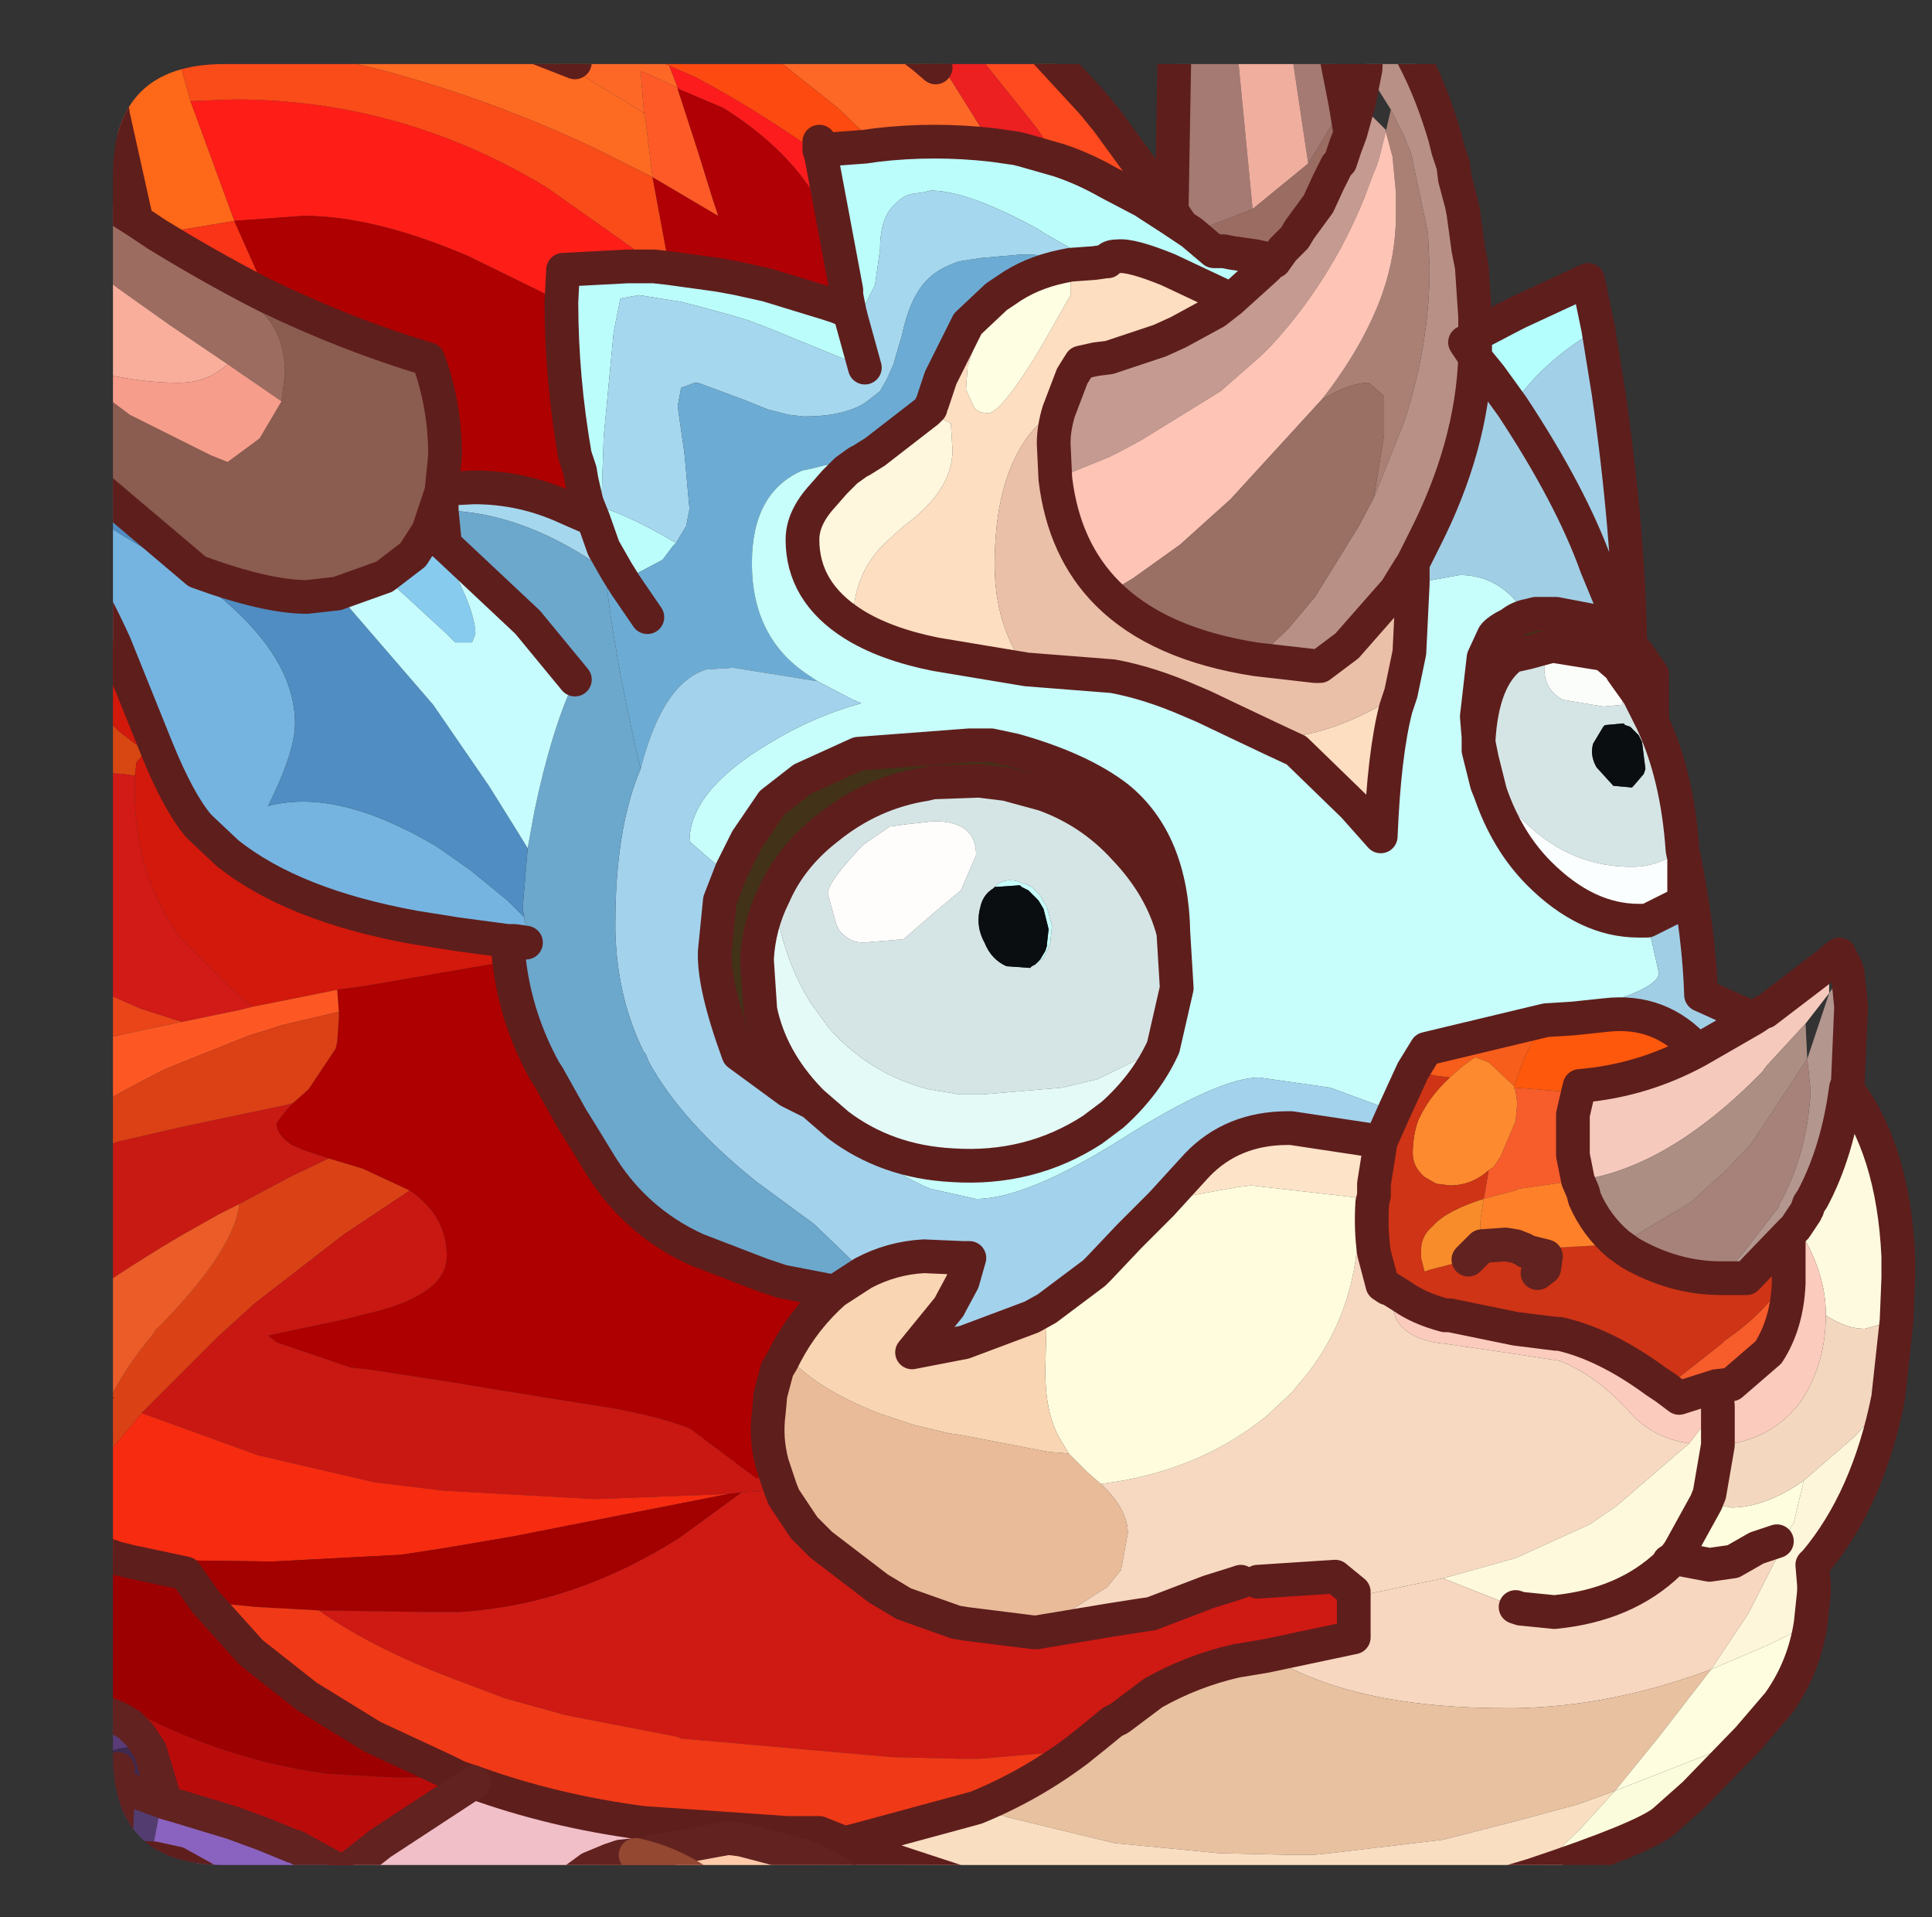 <?xml version="1.0" encoding="UTF-8" standalone="no"?>
<svg xmlns:ffdec="https://www.free-decompiler.com/flash" xmlns:xlink="http://www.w3.org/1999/xlink" ffdec:objectType="frame" height="56.85px" width="57.3px" xmlns="http://www.w3.org/2000/svg">
  <rect width="100%" height="100%" fill="#333333" stroke="none"/>
  <g transform="matrix(1.0, 0.0, 0.0, 1.0, 3.35, 1.9)">
    <clipPath id="clipPath0" transform="matrix(1.0, 0.0, 0.0, 1.0, 0.0, 0.0)">
      <path d="M50.5 0.0 Q53.95 0.0 53.95 3.3 L53.95 50.15 Q53.95 53.4 50.5 53.4 L3.3 53.4 Q0.0 53.4 0.0 50.15 L0.0 3.3 Q0.0 0.0 3.3 0.0 L50.5 0.0" fill="#000000" fill-rule="evenodd" stroke="none"/>
    </clipPath>
    <g clip-path="url(#clipPath0)">
      <use ffdec:characterId="2" height="56.85" transform="matrix(1.0, 0.0, 0.0, 1.0, -3.35, -1.9)" width="56.8" xlink:href="#shape1"/>
    </g>
    <use ffdec:characterId="3" height="53.4" transform="matrix(1.0, 0.0, 0.0, 1.0, 0.0, 0.0)" width="53.95" xlink:href="#shape2"/>
  </g>
  <defs>
    <g id="shape1" transform="matrix(1.0, 0.0, 0.0, 1.0, 3.35, 1.9)">
      <path d="M31.7 4.8 L31.4 4.35 31.5 -1.4 33.25 -1.4 33.8 4.3 32.0 5.0 31.85 5.05 31.7 4.8 32.0 5.0 31.7 4.8 M35.45 2.95 L34.8 -1.4 36.05 -1.4 36.55 1.15 35.45 2.95" fill="#a57a73" fill-rule="evenodd" stroke="none"/>
      <path d="M33.25 -1.4 L34.8 -1.4 35.45 2.95 33.8 4.3 33.25 -1.4" fill="#f1af9f" fill-rule="evenodd" stroke="none"/>
      <path d="M33.8 4.3 L35.45 2.95 36.55 1.15 36.7 2.05 36.55 2.45 36.5 2.6 36.4 2.9 36.35 2.95 36.3 3.0 36.05 3.5 35.75 4.15 35.2 4.9 35.05 5.15 34.85 5.35 34.7 5.5 34.45 5.85 34.35 5.8 33.9 5.7 33.2 5.6 32.95 5.55 32.65 5.55 32.3 5.5 32.15 5.55 31.85 5.05 32.0 5.0 32.65 5.55 32.0 5.0 33.8 4.3" fill="#9c6c62" fill-rule="evenodd" stroke="none"/>
      <path d="M26.75 54.45 L24.85 54.45 21.95 53.95 21.45 53.6 20.8 53.25 20.55 53.15 18.65 52.65 18.25 52.6 15.5 53.1 15.05 53.15 14.75 53.25 14.15 53.5 12.85 54.45 7.85 54.45 6.8 53.65 7.95 52.75 10.7 50.95 Q13.05 51.8 15.7 52.15 L20.0 52.45 20.95 52.45 21.7 52.75 22.05 52.9 23.55 53.4 26.75 54.45" fill="#f2c0c9" fill-rule="evenodd" stroke="none"/>
      <path d="M-2.85 46.65 L-2.85 43.05 -1.85 43.55 -1.3 43.8 0.1 44.3 0.5 44.4 2.15 44.75 2.75 45.6 4.1 47.1 5.75 48.4 7.7 49.6 9.85 50.6 10.25 50.8 8.3 50.8 6.4 50.7 Q2.1 50.15 -1.9 47.3 L-2.85 46.65 M-0.05 39.55 L-0.05 39.5 0.05 39.55 -0.05 39.55" fill="#9e0001" fill-rule="evenodd" stroke="none"/>
      <path d="M40.95 54.45 L39.65 54.45 40.85 54.1 40.95 54.45" fill="#eea980" fill-rule="evenodd" stroke="none"/>
      <path d="M24.85 54.45 L22.6 54.45 21.95 53.95 24.85 54.45" fill="#912822" fill-rule="evenodd" stroke="none"/>
      <path d="M41.15 54.0 L41.6 54.45 40.95 54.45 40.85 54.1 41.15 54.0" fill="#fbf1cd" fill-rule="evenodd" stroke="none"/>
      <path d="M22.6 54.45 L18.1 54.45 17.3 53.85 Q16.45 53.3 15.5 53.1 L18.25 52.6 18.65 52.65 20.55 53.15 20.8 53.25 21.45 53.6 21.95 53.95 22.6 54.45" fill="#ffcbab" fill-rule="evenodd" stroke="none"/>
      <path d="M18.1 54.45 L12.85 54.45 14.15 53.5 14.75 53.25 15.05 53.15 15.5 53.1 Q16.45 53.3 17.3 53.85 L18.1 54.45" fill="#fba37f" fill-rule="evenodd" stroke="none"/>
      <path d="M-2.85 54.15 L-2.85 53.75 -2.55 53.75 -2.25 53.7 Q-1.9 53.65 -1.65 53.4 L-1.45 53.25 -1.45 53.45 -1.6 53.5 -1.9 53.65 -2.85 54.15 M1.1 50.0 L0.65 49.9 Q-0.05 49.9 -0.55 50.3 L-0.6 50.0 -0.65 49.9 Q-0.9 49.25 -1.7 49.25 L-2.15 49.4 -2.25 49.45 -1.95 49.0 -1.25 48.85 Q-0.3 48.7 0.5 49.25 L0.8 49.55 1.1 50.0" fill="#593b77" fill-rule="evenodd" stroke="none"/>
      <path d="M-2.85 51.0 L-2.85 50.45 -2.65 50.45 -2.85 51.0 M0.15 50.55 L0.15 50.9 0.15 51.05 0.15 50.9 0.15 50.55 M-0.55 50.3 Q-0.05 49.9 0.65 49.9 L1.1 50.0 1.55 51.5 1.55 51.55 1.15 51.4 0.15 51.05 0.1 52.4 0.1 52.85 0.1 53.15 -0.3 53.2 -0.95 53.35 -1.45 53.45 -1.45 53.25 -1.15 52.85 -0.8 52.35 Q-0.5 51.75 -0.5 51.05 L-0.5 50.65 -0.55 50.3" fill="#3f294f" fill-rule="evenodd" stroke="none"/>
      <path d="M-2.85 50.45 L-2.85 46.65 -1.9 47.3 Q2.1 50.15 6.4 50.7 L8.3 50.8 10.25 50.8 10.7 50.95 7.95 52.75 6.8 53.65 6.75 53.6 6.5 53.45 5.4 52.85 5.35 52.85 4.5 52.5 3.55 52.15 1.9 51.65 1.55 51.55 1.55 51.5 1.1 50.0 0.8 49.55 0.5 49.25 Q-0.3 48.7 -1.25 48.85 L-1.95 49.0 -2.25 49.45 -2.4 49.75 -2.4 49.8 -2.55 50.2 -2.65 50.35 -2.65 50.45 -2.85 50.45" fill="#bb0b0b" fill-rule="evenodd" stroke="none"/>
      <path d="M-2.85 53.75 L-2.85 51.0 -2.65 50.45 -2.65 50.35 -2.55 50.2 -2.4 49.8 -2.4 49.75 -2.25 49.45 -2.15 49.4 -1.7 49.25 Q-0.9 49.25 -0.65 49.9 L-0.6 50.0 -0.55 50.3 -0.5 50.65 -0.5 51.05 Q-0.5 51.75 -0.8 52.35 L-1.15 52.85 -1.45 53.25 -1.65 53.4 Q-1.9 53.65 -2.25 53.7 L-2.55 53.75 -2.85 53.75" fill="#905fc8" fill-rule="evenodd" stroke="none"/>
      <path d="M4.8 54.45 L3.0 54.45 2.8 53.85 1.9 53.35 1.2 53.2 1.15 53.2 1.2 52.8 2.5 53.35 3.1 53.6 3.65 53.85 4.3 54.2 4.8 54.45 M0.1 52.4 L0.15 51.05 1.15 51.4 1.55 51.55 1.5 51.65 1.35 52.0 1.2 52.8 0.6 52.55 0.15 52.4 0.1 52.4" fill="#533c70" fill-rule="evenodd" stroke="none"/>
      <path d="M0.1 53.15 L0.1 52.85 0.1 52.4 0.15 52.4 0.6 52.55 1.2 52.8 1.15 53.2 0.1 53.15" fill="#362247" fill-rule="evenodd" stroke="none"/>
      <path d="M7.85 54.45 L4.8 54.45 4.3 54.2 3.65 53.85 3.1 53.6 2.5 53.35 1.2 52.8 1.35 52.0 1.5 51.65 1.55 51.55 1.9 51.65 3.55 52.15 4.5 52.5 5.35 52.85 5.4 52.85 6.5 53.45 6.75 53.6 6.8 53.65 7.85 54.45" fill="#8b62c0" fill-rule="evenodd" stroke="none"/>
      <path d="M37.15 0.15 L37.2 -1.0 37.15 -1.4 37.8 -1.4 Q38.85 -0.05 39.5 2.15 L39.6 2.55 39.75 3.0 39.8 3.4 40.0 4.15 40.05 4.4 40.2 5.5 40.3 6.0 40.4 7.5 40.4 7.85 40.4 8.05 40.4 8.1 40.4 8.35 40.4 8.7 Q40.3 11.35 38.9 14.1 L38.55 14.8 38.45 14.95 38.05 15.6 36.6 17.25 35.8 17.85 35.65 17.85 33.9 17.65 34.85 16.75 35.65 15.8 36.95 13.7 37.4 12.85 38.3 10.6 Q39.05 8.3 39.05 6.05 L39.0 5.0 38.5 2.65 38.3 2.15 37.9 1.35 37.15 0.15 M40.1 8.25 L40.4 8.7 40.1 8.25" fill="#b99187" fill-rule="evenodd" stroke="none"/>
      <path d="M36.7 2.05 L36.95 1.15 37.75 1.95 37.75 2.0 37.55 2.8 37.45 3.1 37.4 3.2 37.1 4.0 Q36.1 6.45 34.35 8.35 L34.05 8.65 32.85 9.7 30.5 11.15 29.85 11.5 29.55 11.65 27.95 12.3 27.9 11.25 Q27.9 10.8 28.05 10.3 L28.45 9.25 28.7 8.85 29.15 8.75 29.55 8.7 31.05 8.2 31.6 7.95 32.7 7.35 33.15 7.0 34.2 6.05 34.25 6.0 34.35 5.9 34.45 5.85 34.7 5.5 34.85 5.35 35.05 5.15 35.2 4.9 35.75 4.15 36.05 3.5 36.3 3.0 36.35 2.95 36.4 2.9 36.5 2.6 36.55 2.45 36.7 2.05" fill="#c69b92" fill-rule="evenodd" stroke="none"/>
      <path d="M21.0 2.7 L20.95 2.55 22.3 2.45 22.65 2.4 Q24.35 2.2 26.1 2.4 L26.8 2.5 27.0 2.55 28.05 2.85 Q28.8 3.1 29.5 3.5 L30.55 4.05 31.4 4.6 31.7 4.8 31.85 5.05 32.15 5.55 32.3 5.5 32.65 5.55 32.95 5.55 33.2 5.6 33.9 5.7 34.35 5.8 34.45 5.85 34.35 5.9 34.25 6.0 34.2 6.05 33.15 7.0 33.0 6.9 31.3 6.1 Q30.2 5.65 29.8 5.7 29.5 5.7 29.5 5.85 L29.45 5.85 28.95 5.8 28.9 5.75 27.6 5.0 27.45 4.9 Q25.35 3.75 24.25 3.75 L24.05 3.8 23.7 3.85 Q23.45 3.9 23.25 4.1 L23.1 4.25 Q22.75 4.65 22.75 5.5 L22.6 6.55 22.25 7.25 21.9 7.55 21.85 7.35 21.9 7.55 22.3 9.0 22.1 8.9 21.7 8.75 19.5 7.85 18.85 7.6 18.35 7.45 17.25 7.15 16.85 7.05 15.6 6.85 15.05 6.95 14.85 7.95 14.55 11.1 14.55 11.2 14.5 12.65 14.5 13.0 14.5 13.15 14.8 13.25 Q15.6 13.55 16.7 14.2 L16.6 14.3 16.3 14.7 15.45 15.15 14.95 15.05 14.55 14.35 14.25 13.5 14.05 13.0 13.9 12.35 13.85 12.05 13.7 11.6 Q13.3 9.3 13.3 7.05 L13.35 6.1 15.25 6.0 16.05 6.0 16.5 6.05 17.95 6.25 18.5 6.35 19.4 6.55 21.2 7.1 21.5 7.2 21.85 7.35 21.75 6.85 21.75 6.7 21.0 2.7" fill="#bcfefc" fill-rule="evenodd" stroke="none"/>
      <path d="M38.2 18.65 L38.05 19.1 Q37.7 20.45 37.6 22.9 L36.8 22.0 35.1 20.35 34.35 20.0 Q36.2 19.95 38.2 18.65 M27.1 17.95 L25.0 17.6 24.4 17.5 Q22.9 17.2 21.95 16.6 L21.95 16.55 Q21.95 15.15 22.85 14.25 L23.45 13.7 Q24.9 12.65 24.9 11.45 L24.85 10.65 24.15 10.3 24.25 10.2 24.25 10.15 24.3 10.05 24.55 9.3 25.35 7.7 26.2 6.9 25.6 8.2 25.35 8.95 25.3 9.65 25.55 10.2 Q25.7 10.35 25.95 10.35 26.35 10.35 27.55 8.35 L28.4 6.85 28.4 5.95 29.1 5.9 29.45 5.85 29.5 5.85 Q29.5 5.7 29.8 5.7 30.2 5.65 31.3 6.1 L33.0 6.9 33.15 7.0 32.7 7.35 31.6 7.95 31.05 8.2 29.55 8.7 29.15 8.75 28.7 8.85 28.45 9.25 28.05 10.3 Q27.4 10.55 26.9 11.4 26.15 12.7 26.15 14.85 26.15 16.65 27.1 17.95" fill="#fedfc2" fill-rule="evenodd" stroke="none"/>
      <path d="M37.9 1.35 L38.3 2.15 38.5 2.65 39.0 5.0 39.05 6.05 Q39.05 8.3 38.3 10.6 L37.4 12.85 37.7 11.0 37.7 9.85 37.25 9.45 Q36.65 9.45 35.85 9.95 37.1 8.35 37.65 6.8 38.05 5.65 38.05 4.5 L38.05 3.8 37.95 2.75 37.75 2.0 37.9 1.35" fill="#ab8175" fill-rule="evenodd" stroke="none"/>
      <path d="M27.95 12.3 L29.55 11.65 29.85 11.5 30.5 11.15 32.85 9.7 34.05 8.65 34.35 8.35 Q36.1 6.45 37.1 4.0 L37.4 3.2 37.45 3.1 37.55 2.8 37.75 2.0 37.95 2.75 38.05 3.8 38.05 4.5 Q38.05 5.65 37.65 6.8 37.1 8.35 35.85 9.95 L33.15 12.9 31.65 14.25 30.25 15.25 29.5 15.7 Q28.2 14.4 27.95 12.3" fill="#ffc5b7" fill-rule="evenodd" stroke="none"/>
      <path d="M24.75 -1.4 L26.7 -1.4 29.05 1.15 29.5 1.7 30.7 3.35 31.1 3.9 31.4 4.35 31.7 4.8 31.4 4.6 30.55 4.05 29.5 3.5 Q28.8 3.1 28.05 2.85 L27.6 2.2 27.4 1.9 24.75 -1.4" fill="#ff4a1e" fill-rule="evenodd" stroke="none"/>
      <path d="M15.75 1.45 L12.55 -0.5 13.7 -0.05 13.5 -0.9 13.4 -1.4 15.6 -1.4 15.6 -0.35 16.5 0.05 16.75 0.7 15.65 0.2 15.75 1.45 M22.65 2.4 L21.5 1.3 19.05 -0.65 18.0 -1.4 22.5 -1.4 24.05 -0.2 24.4 0.1 24.25 -0.5 26.0 2.3 26.1 2.4 Q24.35 2.2 22.65 2.4" fill="#ff6827" fill-rule="evenodd" stroke="none"/>
      <path d="M26.1 2.4 L26.0 2.3 24.25 -0.5 24.1 -1.4 24.75 -1.4 27.4 1.9 27.6 2.2 28.05 2.85 27.0 2.55 26.8 2.5 26.1 2.4" fill="#ed1f21" fill-rule="evenodd" stroke="none"/>
      <path d="M21.9 7.55 L22.25 7.25 22.6 6.55 22.75 5.5 Q22.75 4.65 23.1 4.25 L23.25 4.1 Q23.45 3.9 23.7 3.85 L24.05 3.8 24.25 3.75 Q25.35 3.75 27.45 4.9 L27.6 5.0 28.9 5.75 28.95 5.8 28.4 5.7 27.95 5.7 27.25 5.65 26.9 5.65 25.75 5.75 25.1 5.85 Q24.5 6.05 24.2 6.35 23.65 6.85 23.4 8.05 L23.25 8.55 23.15 8.9 22.95 9.35 22.75 9.7 22.3 10.05 Q21.65 10.45 20.5 10.45 L20.05 10.4 19.45 10.25 18.7 9.95 17.35 9.45 17.25 9.45 16.85 9.6 16.75 10.15 16.95 11.55 17.1 13.2 17.0 13.7 16.7 14.2 Q15.6 13.55 14.8 13.25 L14.5 13.15 14.5 13.0 14.5 12.65 14.55 11.2 14.55 11.1 14.85 7.95 15.05 6.95 15.6 6.85 16.85 7.05 17.25 7.15 18.35 7.45 18.85 7.6 19.5 7.85 21.7 8.75 22.1 8.9 22.3 9.0 21.9 7.55 M14.25 13.5 L14.55 14.35 14.6 14.9 14.6 15.0 Q12.35 13.4 10.15 13.25 L9.75 13.25 9.75 12.65 9.75 12.6 10.7 12.55 Q12.15 12.55 13.45 13.15 L14.25 13.5" fill="#a6d8ef" fill-rule="evenodd" stroke="none"/>
      <path d="M15.6 -1.4 L18.0 -1.4 19.05 -0.65 21.5 1.3 22.65 2.4 22.3 2.45 20.95 2.55 21.0 2.7 Q19.0 1.3 17.3 0.4 L16.5 0.05 15.6 -0.35 15.6 -1.4 M20.95 2.3 L20.95 2.55 20.95 2.3" fill="#fd4a10" fill-rule="evenodd" stroke="none"/>
      <path d="M16.5 0.05 L17.3 0.4 Q19.0 1.3 21.0 2.7 L21.75 6.7 21.7 6.7 21.55 5.85 21.4 5.15 Q20.65 2.9 18.1 1.3 L16.8 0.75 16.75 0.7 16.5 0.05" fill="#fe1c1d" fill-rule="evenodd" stroke="none"/>
      <path d="M16.75 0.7 L16.8 0.75 18.1 1.3 Q20.65 2.9 21.4 5.15 L21.55 5.85 21.7 6.7 21.75 6.85 21.85 7.35 21.5 7.2 21.2 7.1 19.4 6.55 18.5 6.35 17.95 6.25 16.5 6.05 16.0 3.35 17.95 4.5 17.8 4.05 17.35 2.6 16.75 0.75 16.75 0.7" fill="#b10005" fill-rule="evenodd" stroke="none"/>
      <path d="M22.1 11.8 L21.85 11.8 21.65 11.8 21.1 11.9 20.7 12.0 20.45 12.05 Q18.95 12.7 18.95 14.8 18.95 17.0 20.6 18.1 L20.9 18.3 18.4 17.9 17.6 17.95 Q16.3 18.35 15.65 20.9 14.8 17.25 14.6 15.0 L14.6 14.9 14.95 15.05 15.45 15.15 16.3 14.7 16.6 14.3 16.7 14.2 17.0 13.7 17.1 13.2 16.95 11.55 16.75 10.15 16.85 9.6 17.25 9.45 17.35 9.45 18.7 9.95 19.45 10.25 20.05 10.4 20.5 10.45 Q21.65 10.45 22.3 10.05 L22.75 9.7 22.95 9.35 23.15 8.9 23.25 8.55 23.4 8.05 Q23.65 6.85 24.2 6.35 24.5 6.05 25.1 5.85 L25.75 5.75 26.9 5.65 27.25 5.65 27.95 5.7 28.4 5.7 28.95 5.8 29.1 5.9 28.4 5.95 28.15 6.0 Q27.2 6.2 26.5 6.7 L26.2 6.9 25.35 7.7 24.55 9.3 24.3 10.05 24.25 10.15 24.25 10.2 24.15 10.3 22.6 11.5 22.2 11.75 22.1 11.8 M15.85 16.4 L15.2 15.45 14.95 15.05 15.2 15.45 15.85 16.4" fill="#6cadd5" fill-rule="evenodd" stroke="none"/>
      <path d="M28.4 5.95 L28.4 6.85 27.55 8.35 Q26.35 10.35 25.95 10.35 25.7 10.35 25.55 10.2 L25.3 9.65 25.35 8.95 25.6 8.2 26.2 6.9 26.5 6.7 Q27.2 6.2 28.15 6.0 L28.4 5.95" fill="#ffffe4" fill-rule="evenodd" stroke="none"/>
      <path d="M38.55 15.4 L38.45 17.45 38.2 18.65 Q36.2 19.95 34.35 20.0 L33.4 19.55 32.35 19.05 32.0 18.9 Q30.75 18.35 29.65 18.15 L27.1 17.95 Q26.15 16.65 26.15 14.85 26.15 12.7 26.9 11.4 27.4 10.55 28.05 10.3 27.9 10.8 27.9 11.25 L27.95 12.3 Q28.2 14.4 29.5 15.7 31.0 17.2 33.9 17.65 L35.65 17.85 35.8 17.85 36.6 17.25 38.05 15.6 38.45 14.95 38.55 14.8 38.55 15.4" fill="#ebc1a9" fill-rule="evenodd" stroke="none"/>
      <path d="M21.95 16.6 Q20.45 15.65 20.45 14.1 20.45 13.45 21.05 12.8 L21.4 12.4 21.75 12.05 22.1 11.8 22.2 11.75 22.6 11.5 24.15 10.3 24.85 10.65 24.9 11.45 Q24.9 12.65 23.45 13.7 L22.85 14.25 Q21.95 15.15 21.95 16.55 L21.95 16.6" fill="#fff7de" fill-rule="evenodd" stroke="none"/>
      <path d="M42.0 16.35 Q41.7 16.4 41.45 16.6 41.05 16.8 40.95 16.95 L40.65 17.6 40.45 19.35 40.5 19.95 40.5 20.1 40.5 20.2 40.5 20.35 40.75 21.35 40.85 21.6 40.75 21.35 40.5 20.35 40.5 20.2 40.5 20.1 40.6 20.6 40.85 21.6 Q41.35 23.05 42.3 24.0 43.7 25.4 45.25 25.4 L45.5 25.4 45.85 26.95 Q45.85 27.35 44.4 27.8 43.7 28.0 43.3 28.3 L42.5 28.35 38.95 29.2 38.55 29.85 38.0 31.05 36.1 30.35 34.0 30.05 Q32.8 30.05 29.95 31.85 27.1 33.65 25.6 33.65 L24.25 33.35 Q23.0 32.85 21.5 31.45 22.95 32.55 24.9 32.65 27.2 32.8 29.05 31.6 L29.45 31.3 29.65 31.15 Q30.65 30.25 31.15 29.15 L31.55 27.4 31.45 25.75 Q31.4 23.05 29.8 21.75 28.7 20.9 26.75 20.35 L26.05 20.2 25.4 20.2 22.1 20.45 20.45 21.2 19.55 21.9 18.8 23.0 18.35 23.9 17.85 23.7 17.1 23.05 Q17.1 21.55 19.45 20.15 20.75 19.35 22.2 18.95 L21.95 18.85 20.9 18.3 20.6 18.1 Q18.95 17.0 18.95 14.8 18.95 12.7 20.45 12.05 L20.7 12.0 21.1 11.9 21.65 11.8 21.85 11.8 22.1 11.8 21.75 12.05 21.4 12.4 21.05 12.8 Q20.45 13.45 20.45 14.1 20.45 15.65 21.95 16.6 22.9 17.2 24.4 17.5 L25.0 17.6 27.1 17.95 29.65 18.15 Q30.75 18.35 32.0 18.9 L32.35 19.05 33.4 19.55 34.35 20.0 35.1 20.35 36.8 22.0 37.6 22.9 Q37.7 20.45 38.05 19.1 L38.2 18.65 38.45 17.45 38.55 15.4 39.95 15.15 Q40.85 15.15 41.5 15.8 L42.0 16.35 M42.6 17.5 L42.5 17.5 42.55 17.4 42.6 17.5 M26.15 24.4 L26.25 24.3 Q26.6 24.1 27.0 24.3 L27.05 24.3 27.25 24.4 27.5 24.65 27.55 24.75 27.7 25.0 27.85 25.55 27.8 26.05 27.75 26.2 27.6 26.5 27.35 26.7 27.5 26.55 27.65 26.3 27.7 26.15 27.7 26.1 27.75 25.65 27.6 25.05 27.45 24.8 27.4 24.75 27.15 24.5 26.95 24.4 26.9 24.35 26.15 24.4" fill="#c8fffc" fill-rule="evenodd" stroke="none"/>
      <path d="M20.9 18.3 L21.95 18.85 22.2 18.95 Q20.75 19.35 19.45 20.15 17.1 21.55 17.1 23.05 L17.85 23.7 18.35 23.9 18.0 24.8 17.85 26.3 Q17.8 27.3 18.55 29.35 L20.05 30.45 20.75 30.8 21.5 31.45 Q23.0 32.85 24.25 33.35 L25.6 33.65 Q27.1 33.65 29.95 31.85 32.8 30.05 34.0 30.05 L36.1 30.35 38.0 31.05 37.6 31.95 34.95 31.55 34.85 31.55 Q33.2 31.55 32.15 32.65 L31.1 33.8 30.15 34.75 29.25 35.7 29.1 35.85 27.7 36.9 27.25 37.15 25.25 37.9 23.7 38.2 24.8 36.85 24.85 36.75 25.2 36.1 25.4 35.4 25.2 35.4 24.05 35.35 Q23.1 35.4 22.25 35.85 L22.15 35.7 20.8 34.4 19.1 33.15 Q16.9 31.4 15.9 29.6 L15.8 29.35 15.75 29.3 Q14.95 27.7 14.9 25.7 L14.9 25.5 Q14.9 22.65 15.65 20.9 16.3 18.35 17.6 17.95 L18.4 17.9 20.9 18.3" fill="#a4d3ed" fill-rule="evenodd" stroke="none"/>
      <path d="M37.4 12.85 L36.95 13.7 35.65 15.8 34.85 16.75 33.9 17.65 Q31.0 17.2 29.5 15.7 L30.25 15.25 31.65 14.25 33.15 12.9 35.85 9.95 Q36.65 9.45 37.25 9.45 L37.7 9.85 37.7 11.0 37.4 12.85" fill="#9b6f64" fill-rule="evenodd" stroke="none"/>
      <path d="M40.4 8.05 L40.45 8.0 41.5 7.45 41.7 7.35 43.75 6.4 44.05 7.85 Q42.4 8.8 41.5 10.15 L40.85 9.25 40.4 8.7 40.4 8.35 40.4 8.1 40.4 8.05" fill="#b6ffff" fill-rule="evenodd" stroke="none"/>
      <path d="M46.6 23.55 Q47.05 25.85 47.1 27.6 L48.65 28.3 47.0 29.25 Q45.9 28.0 44.25 28.2 L43.3 28.3 Q43.7 28.0 44.4 27.8 45.85 27.35 45.85 26.95 L45.5 25.4 46.6 24.85 46.6 24.6 46.6 23.55 M40.4 8.7 L40.85 9.25 41.5 10.15 Q43.25 12.8 44.0 14.9 L44.95 17.2 43.85 16.5 42.8 16.3 42.2 16.3 42.0 16.35 41.5 15.8 Q40.85 15.15 39.95 15.15 L38.55 15.4 38.55 14.8 38.9 14.1 Q40.3 11.35 40.4 8.7 M42.7 17.25 L44.25 17.5 43.65 17.35 42.6 17.5 42.55 17.4 42.6 17.35 42.7 17.25 M44.3 17.55 L44.5 17.7 44.65 17.85 44.3 17.55" fill="#a1cfe6" fill-rule="evenodd" stroke="none"/>
      <path d="M44.05 7.85 L44.35 9.7 Q44.95 13.85 45.0 17.25 L44.95 17.2 44.0 14.9 Q43.25 12.8 41.5 10.15 42.4 8.8 44.05 7.85" fill="#a3d1e9" fill-rule="evenodd" stroke="none"/>
      <path d="M1.65 -1.4 L1.75 -0.85 2.3 1.1 3.6 4.65 1.5 5.0 1.3 5.05 0.7 4.65 0.0 1.5 -0.3 -0.95 -0.3 -1.4 1.65 -1.4" fill="#ff6919" fill-rule="evenodd" stroke="none"/>
      <path d="M-2.85 18.7 L-2.85 16.2 -2.2 17.15 -1.0 18.65 -2.85 18.7 M-2.85 10.65 L-2.85 10.3 -2.6 10.55 -2.85 10.65 M1.3 5.05 L1.5 5.0 3.6 4.65 4.6 6.9 4.3 6.75 Q2.85 6.0 1.3 5.05" fill="#fa3417" fill-rule="evenodd" stroke="none"/>
      <path d="M-2.85 29.5 L-2.85 26.1 -1.7 26.8 -1.55 26.9 -1.45 27.0 0.8 28.0 2.05 28.4 1.1 28.6 -0.75 29.0 -1.85 29.25 -2.85 29.5" fill="#ea4518" fill-rule="evenodd" stroke="none"/>
      <path d="M-2.85 20.85 L-2.85 18.7 -1.0 18.65 0.2 19.8 0.65 20.15 1.0 20.35 0.7 20.7 0.65 21.1 0.3 21.05 -2.85 20.85" fill="#d94612" fill-rule="evenodd" stroke="none"/>
      <path d="M-2.85 16.2 L-2.85 12.5 Q-1.15 14.55 0.05 17.2 L1.3 20.3 Q1.95 21.9 2.55 22.6 L3.4 23.4 Q5.35 24.95 8.95 25.6 L10.2 25.8 11.7 26.0 11.75 26.6 7.4 27.35 6.65 27.45 4.4 27.9 4.15 27.95 3.9 27.75 3.65 27.55 1.9 25.8 1.85 25.7 Q0.65 23.9 0.65 21.65 L0.65 21.1 0.7 20.7 1.0 20.35 0.65 20.15 0.2 19.8 -1.0 18.65 -2.2 17.15 -2.85 16.2" fill="#d4180c" fill-rule="evenodd" stroke="none"/>
      <path d="M16.0 3.35 L15.8 1.7 15.75 1.45 15.65 0.2 16.75 0.7 16.75 0.75 17.35 2.6 17.8 4.05 17.95 4.5 16.0 3.35" fill="#ff5a28" fill-rule="evenodd" stroke="none"/>
      <path d="M1.65 -1.4 L9.85 -1.4 12.2 -0.65 12.55 -0.5 15.75 1.45 15.8 1.7 16.0 3.35 14.8 2.75 14.3 2.5 Q8.15 -0.4 1.75 -0.85 L1.65 -1.4" fill="#fe6a22" fill-rule="evenodd" stroke="none"/>
      <path d="M1.75 -0.85 Q8.15 -0.4 14.3 2.5 L14.8 2.75 16.0 3.35 16.5 6.05 16.05 6.0 15.4 5.45 12.85 3.65 Q8.55 1.05 3.6 1.05 L2.3 1.1 1.75 -0.85" fill="#fa4c19" fill-rule="evenodd" stroke="none"/>
      <path d="M16.05 6.0 L15.25 6.0 13.35 6.1 13.3 7.05 10.55 5.7 Q7.75 4.5 5.65 4.5 L3.6 4.65 2.3 1.1 3.6 1.05 Q8.55 1.05 12.85 3.65 L15.4 5.45 16.05 6.0" fill="#ff1e17" fill-rule="evenodd" stroke="none"/>
      <path d="M13.3 7.05 Q13.3 9.3 13.7 11.6 L13.85 12.05 13.9 12.35 14.05 13.0 14.25 13.5 13.45 13.15 Q12.15 12.55 10.7 12.55 L9.75 12.6 9.85 11.6 Q9.85 10.1 9.35 8.75 7.0 8.05 4.6 6.9 L3.6 4.65 5.65 4.5 Q7.75 4.5 10.55 5.7 L13.3 7.05 M9.75 12.65 L9.75 13.25 9.85 14.25 9.35 13.85 9.75 12.65 M11.75 26.6 Q11.95 28.3 12.8 29.85 L12.9 30.0 13.6 31.25 13.85 31.65 14.4 32.55 Q15.45 34.3 17.3 35.15 L19.25 35.9 19.85 36.1 21.4 36.4 Q20.5 37.2 19.95 38.25 L19.85 38.45 19.7 38.7 19.5 39.45 19.45 40.0 Q19.35 40.75 19.55 41.5 L19.1 41.95 17.1 40.45 Q15.9 40.0 14.15 39.75 L11.65 39.35 10.15 39.1 7.55 38.7 7.05 38.65 4.85 37.9 4.6 37.7 6.95 37.2 7.55 37.05 Q9.9 36.5 9.9 35.35 9.9 34.15 8.8 33.4 L7.4 32.75 6.9 32.6 6.4 32.45 5.65 32.2 5.3 32.05 Q4.85 31.75 4.85 31.4 L5.0 31.2 5.2 30.95 5.35 30.8 5.8 30.4 6.6 29.2 6.65 29.0 6.7 28.3 6.7 28.1 6.65 27.45 7.4 27.35 11.75 26.6" fill="#af0000" fill-rule="evenodd" stroke="none"/>
      <path d="M14.6 15.0 Q14.8 17.25 15.65 20.9 14.9 22.65 14.9 25.5 L14.9 25.7 Q14.95 27.7 15.75 29.3 L15.8 29.35 15.9 29.6 Q16.9 31.4 19.1 33.15 L20.8 34.4 22.15 35.7 22.25 35.85 21.4 36.4 19.85 36.1 19.25 35.9 17.3 35.15 Q15.45 34.3 14.4 32.55 L13.85 31.65 13.6 31.25 12.9 30.0 12.8 29.85 Q11.95 28.3 11.75 26.6 L11.7 26.0 11.9 26.0 12.25 26.05 12.2 25.3 12.15 25.05 12.3 23.25 12.5 22.15 Q13.0 19.75 13.7 18.25 L12.3 16.55 9.85 14.25 9.75 13.25 10.15 13.25 Q12.35 13.4 14.6 15.0" fill="#6ca8cd" fill-rule="evenodd" stroke="none"/>
      <path d="M-2.85 26.1 L-2.85 20.85 0.3 21.05 0.65 21.1 0.65 21.65 Q0.65 23.9 1.85 25.7 L1.9 25.8 3.65 27.55 3.9 27.75 4.15 27.95 3.75 28.05 2.05 28.4 0.8 28.0 -1.45 27.0 -1.55 26.9 -1.7 26.8 -2.85 26.1" fill="#d31a17" fill-rule="evenodd" stroke="none"/>
      <path d="M-2.85 32.4 L-2.85 29.5 -1.85 29.25 -0.75 29.0 1.1 28.6 2.05 28.4 3.75 28.05 4.15 27.95 4.4 27.9 6.65 27.45 6.7 28.1 5.0 28.5 4.7 28.6 4.05 28.8 1.55 29.8 Q0.45 30.35 -0.75 31.05 L-2.15 31.9 -2.85 32.4" fill="#fe5824" fill-rule="evenodd" stroke="none"/>
      <path d="M-2.85 38.05 L-2.85 33.0 -2.2 32.75 0.15 31.95 2.1 31.5 5.2 30.85 5.35 30.8 5.2 30.95 5.0 31.2 4.85 31.4 Q4.85 31.75 5.3 32.05 L5.65 32.2 6.4 32.45 5.25 33.0 3.75 33.8 3.15 34.1 2.0 34.75 Q0.05 35.9 -1.65 37.15 L-2.3 37.6 -2.35 37.65 -2.85 38.05" fill="#ca1913" fill-rule="evenodd" stroke="none"/>
      <path d="M-2.85 33.0 L-2.85 32.4 -2.15 31.9 -0.75 31.05 Q0.45 30.35 1.55 29.8 L4.05 28.8 4.7 28.6 5.0 28.5 6.7 28.1 6.7 28.3 6.65 29.0 6.6 29.2 5.8 30.4 5.35 30.8 5.2 30.85 2.1 31.5 0.15 31.95 -2.2 32.75 -2.85 33.0" fill="#dd4015" fill-rule="evenodd" stroke="none"/>
      <path d="M6.4 32.45 L6.9 32.6 7.4 32.75 8.8 33.4 6.85 34.7 4.2 36.75 3.1 37.75 1.0 39.85 0.85 40.0 -0.45 41.55 -0.5 41.3 -0.05 39.55 0.05 39.55 -0.05 39.5 Q0.4 38.6 1.2 37.65 L1.25 37.55 1.6 37.2 Q3.6 35.1 3.75 33.8 L5.25 33.0 6.4 32.45" fill="#db4216" fill-rule="evenodd" stroke="none"/>
      <path d="M8.8 33.4 Q9.9 34.15 9.9 35.35 9.9 36.5 7.55 37.05 L6.95 37.2 4.6 37.7 4.85 37.9 7.05 38.65 7.55 38.7 10.15 39.1 11.65 39.35 14.15 39.75 Q15.9 40.0 17.1 40.45 L19.1 41.95 19.55 41.5 19.8 42.25 19.9 42.5 19.5 42.3 18.65 42.35 18.25 42.4 14.3 42.55 9.8 42.3 7.75 42.05 4.3 41.25 0.85 40.0 1.0 39.85 3.1 37.75 4.2 36.75 6.85 34.7 8.8 33.4" fill="#ca1712" fill-rule="evenodd" stroke="none"/>
      <path d="M-2.85 38.15 L-2.85 38.05 -2.35 37.65 -2.3 37.6 -1.65 37.15 Q0.05 35.9 2.0 34.75 L3.15 34.1 3.75 33.8 Q3.6 35.1 1.6 37.2 L1.25 37.55 1.2 37.65 Q0.4 38.6 -0.05 39.5 L-0.05 39.55 -0.1 39.5 -2.25 38.5 -2.5 38.35 Q-2.65 38.2 -2.85 38.15" fill="#ec5c28" fill-rule="evenodd" stroke="none"/>
      <path d="M0.85 40.0 L4.3 41.25 7.75 42.05 9.8 42.3 14.3 42.55 18.25 42.4 11.9 43.65 9.85 44.0 8.55 44.2 4.75 44.4 4.6 44.4 0.75 44.35 0.1 44.3 -1.3 43.8 -1.85 43.55 -1.55 43.05 -0.45 41.55 0.85 40.0" fill="#f72b10" fill-rule="evenodd" stroke="none"/>
      <path d="M0.1 44.3 L0.75 44.35 4.6 44.4 4.75 44.4 8.55 44.2 9.85 44.0 11.9 43.65 18.25 42.4 18.65 42.35 16.8 43.7 Q13.65 45.7 10.25 45.9 L9.5 45.9 9.4 45.9 6.1 45.85 4.25 45.75 2.75 45.6 2.15 44.75 0.5 44.4 0.1 44.3" fill="#a40000" fill-rule="evenodd" stroke="none"/>
      <path d="M19.55 41.5 Q19.35 40.75 19.45 40.0 L19.5 39.45 19.7 38.7 19.85 38.45 19.95 38.25 Q20.8 39.25 22.7 40.0 L23.75 40.35 24.8 40.6 25.15 40.65 27.75 41.15 28.35 41.2 28.9 41.75 29.3 42.1 Q30.1 42.85 30.1 43.55 L29.9 44.65 29.5 45.15 27.4 46.5 27.3 46.5 25.3 46.25 25.0 46.2 23.45 45.65 22.7 45.2 21.0 43.9 20.85 43.75 20.5 43.4 19.9 42.5 19.8 42.25 19.55 41.5" fill="#eabc9a" fill-rule="evenodd" stroke="none"/>
      <path d="M18.65 42.35 L19.5 42.3 19.9 42.5 20.5 43.4 20.85 43.75 21.0 43.9 22.7 45.2 23.45 45.65 25.0 46.2 25.3 46.25 27.3 46.5 27.4 46.5 29.5 46.15 30.45 46.0 30.8 45.95 32.5 45.3 33.3 45.05 33.45 45.0 33.95 45.0 36.25 44.85 36.8 45.3 36.8 45.45 36.8 46.65 34.2 47.2 33.3 47.35 Q32.0 47.65 30.85 48.3 L29.85 49.05 29.65 49.15 29.1 49.6 28.6 50.0 25.7 50.25 25.15 50.25 23.1 50.2 16.85 49.65 16.75 49.6 13.9 49.05 13.4 48.95 11.6 48.45 10.95 48.2 10.55 48.05 Q7.8 47.05 6.1 45.85 L9.4 45.9 9.5 45.9 10.25 45.9 Q13.65 45.7 16.8 43.7 L18.65 42.35" fill="#d01913" fill-rule="evenodd" stroke="none"/>
      <path d="M-2.85 43.05 L-2.85 38.15 Q-2.65 38.2 -2.5 38.35 L-2.25 38.5 -0.1 39.5 -0.05 39.55 -0.5 41.3 -0.45 41.55 -1.55 43.05 -1.85 43.55 -2.85 43.05" fill="#ee511a" fill-rule="evenodd" stroke="none"/>
      <path d="M10.25 50.8 L9.85 50.6 7.7 49.6 5.75 48.4 4.1 47.1 2.75 45.6 4.25 45.75 6.1 45.85 Q7.8 47.05 10.55 48.05 L10.95 48.2 11.6 48.45 13.4 48.95 13.9 49.05 16.75 49.6 16.85 49.65 23.1 50.2 25.15 50.25 25.7 50.25 28.6 50.0 Q27.2 51.05 25.6 51.7 L25.05 51.85 22.1 52.65 21.7 52.75 20.95 52.45 20.0 52.45 15.7 52.15 Q13.05 51.8 10.7 50.95 L10.25 50.8" fill="#f13917" fill-rule="evenodd" stroke="none"/>
      <path d="M51.4 26.8 L51.45 26.95 51.55 27.95 51.45 30.3 51.4 30.35 Q51.15 32.25 50.4 33.65 L50.3 33.8 50.25 33.95 50.2 34.05 49.9 34.5 49.7 34.7 48.45 36.0 47.7 36.0 48.35 35.25 49.2 34.15 49.4 33.9 49.4 33.85 Q50.25 32.35 50.35 30.45 L50.25 29.5 50.9 27.55 51.4 26.8" fill="#b4978f" fill-rule="evenodd" stroke="none"/>
      <path d="M42.5 28.35 L43.3 28.3 44.25 28.2 Q45.9 28.0 47.0 29.25 45.35 30.15 43.5 30.3 L43.45 30.5 41.6 30.35 41.55 30.35 41.55 30.3 41.6 30.2 41.65 30.05 Q41.95 29.1 42.5 28.35" fill="#fe580c" fill-rule="evenodd" stroke="none"/>
      <path d="M48.65 28.3 L48.95 28.1 49.0 28.1 50.9 26.65 50.9 27.55 50.2 28.45 49.05 29.7 48.9 29.9 Q46.1 32.75 43.45 33.1 L43.3 32.35 43.3 31.15 43.45 30.5 43.5 30.3 Q45.35 30.15 47.0 29.25 L48.65 28.3" fill="#f6cabd" fill-rule="evenodd" stroke="none"/>
      <path d="M38.55 29.85 L38.95 29.2 42.5 28.35 Q41.95 29.1 41.65 30.05 L41.6 30.2 41.55 30.3 40.8 29.6 40.4 29.45 40.05 29.7 39.65 30.05 39.25 30.0 38.55 29.85" fill="#f85d1b" fill-rule="evenodd" stroke="none"/>
      <path d="M41.55 30.35 L41.6 30.45 41.65 30.8 41.6 31.35 41.15 32.4 40.95 32.7 40.8 32.8 Q40.3 33.25 39.65 33.25 L39.25 33.2 38.9 33.0 Q38.55 32.7 38.55 32.3 38.55 31.8 38.7 31.35 39.0 30.65 39.65 30.05 L40.05 29.7 40.4 29.45 40.8 29.6 41.55 30.3 41.55 30.35" fill="#fe8b2e" fill-rule="evenodd" stroke="none"/>
      <path d="M49.7 35.85 L49.7 36.0 49.7 36.15 Q49.65 37.35 49.1 38.2 L48.0 39.15 47.55 39.2 46.45 39.55 46.05 39.25 47.7 37.95 47.8 37.85 Q49.05 37.0 49.65 35.95 L49.7 35.85 M43.45 30.5 L43.3 31.15 43.3 32.35 43.45 33.1 41.7 33.35 41.6 33.4 41.4 33.45 40.65 33.65 40.7 33.4 40.8 32.8 40.95 32.7 41.15 32.4 41.6 31.35 41.65 30.8 41.6 30.45 41.55 30.35 41.6 30.35 43.45 30.5" fill="#f85c2b" fill-rule="evenodd" stroke="none"/>
      <path d="M50.25 29.5 L50.35 30.45 Q50.25 32.35 49.4 33.85 L49.4 33.9 49.2 34.15 48.35 35.25 47.7 36.0 Q46.3 36.0 45.0 35.25 L44.65 35.0 44.7 35.0 46.8 33.75 47.4 33.2 47.85 32.8 48.6 32.0 50.25 29.5" fill="#a8837b" fill-rule="evenodd" stroke="none"/>
      <path d="M43.45 33.1 Q46.1 32.75 48.9 29.9 L49.05 29.7 50.2 28.45 50.25 29.5 48.6 32.0 47.85 32.8 47.4 33.2 46.8 33.75 44.7 35.0 44.65 35.0 Q44.0 34.45 43.65 33.65 L43.6 33.45 43.45 33.1" fill="#ad8f84" fill-rule="evenodd" stroke="none"/>
      <path d="M51.4 30.35 Q52.8 32.15 52.95 35.35 L52.95 36.0 52.9 37.25 51.95 37.5 Q51.4 37.5 50.8 37.1 L50.8 37.05 Q50.8 35.95 50.15 34.8 L49.9 34.5 50.2 34.05 50.25 33.95 50.3 33.8 50.4 33.65 Q51.15 32.25 51.4 30.35" fill="#fffbe0" fill-rule="evenodd" stroke="none"/>
      <path d="M49.9 34.5 L50.15 34.8 Q50.8 35.95 50.8 37.05 L50.8 37.1 Q50.8 38.5 50.1 39.6 49.2 40.85 47.6 40.95 L47.6 40.5 47.6 40.4 47.6 39.8 48.0 39.15 49.1 38.2 Q49.65 37.35 49.7 36.15 L49.7 36.0 49.7 35.85 49.7 34.7 49.9 34.5 M46.05 39.25 L46.45 39.55 47.55 39.2 47.6 39.8 46.75 40.9 Q45.75 40.75 45.1 40.1 44.05 38.9 42.9 38.45 L41.6 38.25 39.55 37.95 Q38.4 37.85 38.05 37.2 L37.8 36.35 37.8 36.3 37.85 36.3 38.25 36.55 Q38.75 36.9 39.5 37.1 L39.65 37.1 41.6 37.5 42.8 37.65 43.15 37.8 45.55 39.15 45.75 39.05 46.05 39.25" fill="#fcccbe" fill-rule="evenodd" stroke="none"/>
      <path d="M38.0 31.05 L38.55 29.85 39.25 30.0 39.65 30.05 Q39.0 30.65 38.7 31.35 38.55 31.8 38.55 32.3 38.55 32.7 38.9 33.0 L39.25 33.2 39.65 33.25 Q40.3 33.25 40.8 32.8 L40.7 33.4 40.65 33.65 Q39.55 34.0 39.15 34.45 38.8 34.75 38.8 35.15 L38.8 35.4 38.9 35.8 39.05 35.75 40.2 35.45 40.55 35.4 40.85 35.35 41.6 35.2 41.85 35.15 44.5 35.0 44.65 35.0 45.0 35.25 Q46.3 36.0 47.7 36.0 L48.45 36.0 49.7 34.7 49.7 35.85 49.65 35.95 Q49.05 37.0 47.8 37.85 L47.7 37.95 46.05 39.25 45.75 39.05 45.55 39.15 43.15 37.8 42.8 37.65 41.6 37.3 41.4 37.25 39.95 37.0 39.5 37.1 Q38.75 36.9 38.25 36.55 L37.85 36.3 37.8 36.3 37.65 36.2 37.4 35.25 Q37.3 34.55 37.35 33.75 L37.4 33.55 37.4 33.2 37.6 31.95 38.0 31.05 M42.25 35.85 L42.45 35.7 42.5 35.35 41.9 35.2 41.85 35.15 41.9 35.2 42.5 35.35 42.45 35.7 42.25 35.85 M45.75 39.05 Q44.25 37.95 42.9 37.65 L42.8 37.65 42.9 37.65 Q44.25 37.95 45.75 39.05" fill="#cf3415" fill-rule="evenodd" stroke="none"/>
      <path d="M40.65 33.65 L41.4 33.45 41.6 33.4 41.7 33.35 43.45 33.1 43.6 33.45 43.65 33.65 Q44.0 34.45 44.65 35.0 L44.5 35.0 41.85 35.15 41.6 35.05 41.3 35.0 40.6 35.05 40.55 35.1 40.55 34.35 40.6 34.0 40.65 33.65" fill="#ff8129" fill-rule="evenodd" stroke="none"/>
      <path d="M37.8 36.3 L37.8 36.35 38.05 37.2 Q38.4 37.85 39.55 37.95 L41.6 38.25 42.9 38.45 Q44.05 38.9 45.1 40.1 45.75 40.75 46.75 40.9 L44.6 42.75 43.8 43.3 41.6 44.3 39.45 44.9 36.8 45.45 36.8 45.3 36.25 44.85 33.95 45.0 33.45 45.0 33.3 45.05 32.5 45.3 30.8 45.95 30.45 46.0 29.5 46.15 27.4 46.5 29.5 45.15 29.9 44.65 30.1 43.55 Q30.1 42.85 29.3 42.1 32.15 41.75 34.2 40.1 L34.95 39.4 35.45 38.8 Q36.95 36.85 36.95 34.15 L36.9 33.65 37.35 33.75 Q37.3 34.55 37.4 35.25 L37.65 36.2 37.8 36.3" fill="#f8dac2" fill-rule="evenodd" stroke="none"/>
      <path d="M47.6 39.8 L47.6 40.4 47.6 40.5 47.6 40.95 47.35 42.4 47.25 42.65 46.45 44.1 46.3 44.3 46.15 44.4 46.15 44.45 Q44.85 45.7 42.75 45.9 L41.75 45.8 41.6 45.75 39.45 44.9 41.6 44.3 43.8 43.3 44.6 42.75 46.75 40.9 47.6 39.8" fill="#fffadd" fill-rule="evenodd" stroke="none"/>
      <path d="M46.45 44.1 L47.7 44.4 48.05 44.4 49.1 43.9 49.25 43.85 49.35 43.8 49.65 43.55 49.75 43.5 48.5 45.95 47.4 47.6 Q44.45 48.7 41.6 48.75 L41.3 48.75 Q37.3 48.75 34.9 47.55 L34.2 47.2 36.8 46.65 36.8 45.45 39.45 44.9 41.6 45.75 41.75 45.8 42.75 45.9 Q44.85 45.7 46.15 44.45 L46.15 44.4 46.3 44.3 46.45 44.1 M48.05 44.4 L47.35 44.5 46.3 44.3 47.35 44.5 48.05 44.4" fill="#f8d8c1" fill-rule="evenodd" stroke="none"/>
      <path d="M47.25 42.65 L48.0 42.8 Q49.0 42.8 50.15 42.0 L49.85 43.25 49.75 43.4 49.75 43.5 49.65 43.55 49.35 43.8 49.25 43.85 49.1 43.9 48.05 44.4 47.7 44.4 46.45 44.1 47.25 42.65 M49.35 43.8 L48.75 44.0 48.05 44.4 48.75 44.0 49.35 43.8" fill="#fffedf" fill-rule="evenodd" stroke="none"/>
      <path d="M52.9 37.25 L52.65 39.55 52.15 40.15 51.65 40.7 50.15 42.0 Q49.0 42.8 48.0 42.8 L47.25 42.65 47.35 42.4 47.6 40.95 Q49.2 40.85 50.1 39.6 50.8 38.5 50.8 37.1 51.4 37.5 51.95 37.5 L52.9 37.25" fill="#f4d8c0" fill-rule="evenodd" stroke="none"/>
      <path d="M52.65 39.55 Q52.05 42.55 50.5 44.4 L50.4 44.5 50.45 45.1 50.45 45.3 50.35 46.25 49.15 46.85 47.4 47.6 48.5 45.95 49.75 43.5 49.75 43.4 49.85 43.25 50.15 42.0 51.65 40.7 52.15 40.15 52.65 39.55" fill="#fff7db" fill-rule="evenodd" stroke="none"/>
      <path d="M31.1 33.8 L32.15 32.65 Q33.2 31.55 34.85 31.55 L34.95 31.55 37.6 31.95 37.4 33.2 37.4 33.55 37.35 33.75 36.9 33.65 36.8 33.6 33.75 33.25 33.35 33.3 31.4 33.65 31.1 33.8" fill="#fee4c9" fill-rule="evenodd" stroke="none"/>
      <path d="M31.1 33.8 L31.4 33.65 33.35 33.3 33.75 33.25 36.8 33.6 36.9 33.65 36.95 34.15 Q36.95 36.85 35.45 38.8 L34.95 39.4 34.2 40.1 Q32.15 41.75 29.3 42.1 L28.9 41.75 28.35 41.2 28.05 40.7 Q27.65 39.95 27.65 38.75 L27.7 36.9 29.1 35.85 29.25 35.7 30.15 34.75 31.1 33.8" fill="#fffdde" fill-rule="evenodd" stroke="none"/>
      <path d="M21.4 36.4 L22.25 35.85 Q23.1 35.4 24.05 35.35 L25.2 35.4 25.4 35.4 25.2 36.1 24.85 36.75 24.8 36.85 23.7 38.2 25.25 37.9 27.25 37.15 27.7 36.9 27.65 38.75 Q27.65 39.95 28.05 40.7 L28.35 41.2 27.75 41.15 25.15 40.65 24.8 40.6 23.75 40.35 22.7 40.0 Q20.8 39.25 19.95 38.25 20.5 37.2 21.4 36.4" fill="#fad6b4" fill-rule="evenodd" stroke="none"/>
      <path d="M40.65 33.65 L40.6 34.0 40.55 34.35 40.55 35.1 40.5 35.15 40.2 35.45 39.05 35.75 38.9 35.8 38.8 35.4 38.8 35.15 Q38.8 34.75 39.15 34.45 39.55 34.0 40.65 33.65" fill="#f98d2b" fill-rule="evenodd" stroke="none"/>
      <path d="M34.2 47.2 L34.9 47.55 Q37.3 48.75 41.3 48.75 L41.6 48.75 Q44.45 48.7 47.4 47.6 L45.85 49.6 44.55 51.2 43.45 51.6 41.6 52.1 39.45 52.65 36.1 53.05 35.6 53.1 34.95 53.1 32.8 53.05 29.7 52.75 26.6 52.0 25.6 51.7 Q27.2 51.05 28.6 50.0 L29.1 49.6 29.65 49.15 29.85 49.05 30.85 48.3 Q32.0 47.65 33.3 47.35 L34.2 47.2" fill="#e9c2a1" fill-rule="evenodd" stroke="none"/>
      <path d="M42.1 53.7 L41.6 53.85 41.25 53.95 41.15 54.0 40.85 54.1 39.65 54.45 26.75 54.45 23.55 53.4 22.05 52.9 21.7 52.75 22.1 52.65 25.05 51.85 25.6 51.7 26.6 52.0 29.7 52.75 32.8 53.05 34.95 53.1 35.6 53.1 36.1 53.05 39.45 52.65 41.6 52.1 43.45 51.6 44.55 51.2 43.5 52.35 42.1 53.7" fill="#fadfc2" fill-rule="evenodd" stroke="none"/>
      <path d="M50.35 46.25 Q50.15 47.55 49.4 48.6 L48.5 49.65 44.55 51.2 45.85 49.6 47.4 47.6 49.15 46.85 50.35 46.25" fill="#fffee0" fill-rule="evenodd" stroke="none"/>
      <path d="M48.5 49.65 L46.9 51.3 46.0 52.1 Q45.4 52.6 42.1 53.7 L43.5 52.35 44.55 51.2 48.5 49.65" fill="#fcfddd" fill-rule="evenodd" stroke="none"/>
      <path d="M45.0 17.25 L45.2 17.45 45.65 18.1 45.65 18.25 45.65 19.15 45.65 19.5 45.25 18.7 44.75 18.0 44.7 17.9 44.65 17.85 44.5 17.7 44.3 17.55 44.25 17.5 42.7 17.25 42.5 17.3 41.95 17.45 41.5 17.55 Q40.6 18.2 40.5 20.1 L40.5 19.95 40.45 19.35 40.65 17.6 40.95 16.95 Q41.05 16.8 41.45 16.6 41.7 16.4 42.0 16.35 L42.2 16.3 42.8 16.3 43.85 16.5 44.95 17.2 45.0 17.25 M18.35 23.9 L18.8 23.0 19.55 21.9 20.45 21.2 22.1 20.45 25.4 20.2 26.05 20.2 26.75 20.35 Q28.7 20.9 29.8 21.75 31.4 23.05 31.45 25.75 31.1 24.4 30.0 23.25 29.0 22.15 27.6 21.65 L26.5 21.35 25.7 21.25 24.3 21.3 24.1 21.35 Q22.5 21.6 21.2 22.65 20.1 23.5 19.6 24.65 19.15 25.55 19.1 26.55 L19.2 28.05 Q19.5 29.5 20.65 30.7 L20.75 30.8 20.05 30.45 18.55 29.35 Q17.8 27.3 17.85 26.3 L18.0 24.8 18.35 23.9" fill="#423218" fill-rule="evenodd" stroke="none"/>
      <path d="M45.65 19.5 Q46.4 21.1 46.55 23.3 45.8 23.8 45.1 23.8 L44.9 23.8 Q43.1 23.75 41.75 22.35 40.95 21.5 40.6 20.6 L40.5 20.1 Q40.6 18.2 41.5 17.55 L41.95 17.45 42.5 17.3 42.7 17.25 42.6 17.35 42.55 17.4 42.5 17.5 42.45 17.9 Q42.45 18.55 43.0 18.85 L44.2 19.05 44.75 19.0 44.9 18.45 44.75 18.0 45.25 18.7 45.65 19.5 M31.45 25.75 L31.55 27.4 31.15 29.15 29.2 30.1 28.15 30.35 25.8 30.55 25.1 30.55 24.2 30.4 Q22.45 29.95 21.25 28.6 L20.7 27.85 Q19.85 26.5 19.6 24.65 20.1 23.5 21.2 22.65 22.5 21.6 24.1 21.35 L24.3 21.3 25.7 21.25 26.5 21.35 27.6 21.65 Q29.0 22.15 30.0 23.25 31.1 24.4 31.45 25.75 M45.2 19.85 L45.0 19.65 44.85 19.6 44.8 19.55 44.25 19.6 44.2 19.65 43.9 20.15 Q43.8 20.5 44.0 20.85 L44.5 21.4 45.05 21.45 45.1 21.4 45.4 21.05 45.45 20.9 45.35 20.1 45.25 19.9 45.2 19.85 M22.25 23.15 Q21.2 24.25 21.2 24.6 L21.45 25.5 21.55 25.7 Q21.85 26.05 22.25 26.05 L23.45 25.95 24.25 25.25 25.15 24.5 25.6 23.45 Q25.6 22.45 24.35 22.45 L23.45 22.55 23.1 22.6 23.05 22.6 22.25 23.15 M27.35 26.7 L27.6 26.5 27.75 26.2 27.8 26.05 27.85 25.55 27.7 25.0 27.55 24.75 27.5 24.65 27.25 24.4 27.05 24.3 27.0 24.3 Q26.6 24.1 26.25 24.3 L26.15 24.4 26.1 24.45 Q25.85 24.6 25.75 24.9 L25.7 25.1 Q25.6 25.6 25.85 26.05 26.05 26.55 26.5 26.75 L27.2 26.8 27.25 26.75 27.35 26.7" fill="#d6e6e6" fill-rule="evenodd" stroke="none"/>
      <path d="M44.25 17.5 L44.3 17.55 44.65 17.85 44.7 17.9 44.75 18.0 44.9 18.45 44.75 19.0 44.2 19.05 43.0 18.85 Q42.45 18.55 42.45 17.9 L42.5 17.5 42.6 17.5 43.65 17.35 44.25 17.5" fill="#fcfefb" fill-rule="evenodd" stroke="none"/>
      <path d="M45.2 19.85 L45.25 19.9 45.35 20.1 45.45 20.9 45.4 21.05 45.1 21.4 45.05 21.45 44.5 21.4 44.0 20.85 Q43.8 20.5 43.9 20.15 L44.2 19.65 44.25 19.6 44.8 19.55 44.85 19.6 45.0 19.65 45.2 19.85 M27.35 26.7 L27.25 26.75 27.2 26.8 26.5 26.75 Q26.05 26.55 25.85 26.05 25.6 25.6 25.7 25.1 L25.75 24.9 Q25.85 24.6 26.1 24.45 L26.15 24.4 26.9 24.35 26.95 24.4 27.15 24.5 27.4 24.75 27.45 24.8 27.6 25.05 27.75 25.65 27.7 26.1 27.7 26.15 27.65 26.3 27.5 26.55 27.35 26.7" fill="#0a0e11" fill-rule="evenodd" stroke="none"/>
      <path d="M46.55 23.3 L46.6 23.55 46.6 24.6 46.6 24.85 45.5 25.4 45.25 25.4 Q43.7 25.4 42.3 24.0 41.35 23.05 40.85 21.6 L40.6 20.6 Q40.95 21.5 41.75 22.35 43.1 23.75 44.9 23.8 L45.1 23.8 Q45.8 23.8 46.55 23.3" fill="#fbffff" fill-rule="evenodd" stroke="none"/>
      <path d="M22.25 23.15 L23.05 22.6 23.1 22.6 23.45 22.55 24.35 22.45 Q25.6 22.45 25.6 23.45 L25.15 24.5 24.25 25.25 23.45 25.95 22.25 26.05 Q21.85 26.05 21.55 25.7 L21.45 25.5 21.2 24.6 Q21.2 24.25 22.25 23.15" fill="#fffefd" fill-rule="evenodd" stroke="none"/>
      <path d="M31.15 29.15 Q30.65 30.25 29.65 31.15 L29.45 31.3 29.05 31.6 Q27.2 32.8 24.9 32.65 22.95 32.55 21.5 31.45 L20.75 30.8 20.65 30.7 Q19.5 29.5 19.2 28.05 L19.1 26.55 Q19.15 25.55 19.6 24.65 19.85 26.5 20.7 27.85 L21.25 28.6 Q22.45 29.95 24.2 30.4 L25.1 30.55 25.8 30.55 28.15 30.35 29.2 30.1 31.15 29.15" fill="#e5fbf8" fill-rule="evenodd" stroke="none"/>
      <path d="M2.15 54.45 L-0.45 54.45 -0.6 54.1 -0.95 53.35 -0.3 53.2 0.1 53.15 1.15 53.2 1.2 53.2 1.9 53.35 2.15 54.45" fill="#f1a825" fill-rule="evenodd" stroke="none"/>
      <path d="M3.0 54.45 L2.15 54.45 1.9 53.35 2.8 53.85 3.0 54.45" fill="#ffff2a" fill-rule="evenodd" stroke="none"/>
      <path d="M-0.45 54.45 L-2.85 54.45 -2.85 54.15 -1.9 53.65 -1.6 53.5 -1.45 53.45 -0.95 53.35 -0.6 54.1 -0.45 54.45" fill="#ffe03a" fill-rule="evenodd" stroke="none"/>
      <path d="M-2.85 12.1 L-2.85 10.65 -2.6 10.55 -1.15 11.95 -2.35 12.0 -2.85 12.1 M8.05 15.2 L8.9 14.55 9.35 13.85 9.95 14.75 Q10.75 16.2 10.75 16.9 L10.65 17.15 10.15 17.15 9.9 16.9 8.05 15.2" fill="#88ccef" fill-rule="evenodd" stroke="none"/>
      <path d="M-2.85 12.5 L-2.85 12.1 -2.35 12.0 -1.15 11.95 -0.75 12.3 -0.95 13.0 Q-0.95 13.35 2.25 15.1 L3.3 15.9 Q5.4 17.7 5.4 19.55 5.4 20.4 4.6 22.0 6.65 21.45 9.6 23.2 L10.6 23.9 11.7 24.8 12.0 25.1 12.2 25.3 12.25 26.05 11.9 26.0 11.7 26.0 10.2 25.8 8.95 25.6 Q5.35 24.95 3.4 23.4 L2.55 22.6 Q1.95 21.9 1.3 20.3 L0.05 17.2 Q-1.15 14.55 -2.85 12.5" fill="#75b5e1" fill-rule="evenodd" stroke="none"/>
      <path d="M12.3 23.25 L12.15 25.05 12.2 25.3 12.0 25.1 11.7 24.8 10.6 23.9 9.6 23.2 Q6.65 21.45 4.6 22.0 5.4 20.4 5.4 19.55 5.4 17.7 3.3 15.9 L2.25 15.1 Q-0.95 13.35 -0.95 13.0 L-0.75 12.3 2.5 15.05 Q4.55 15.8 5.75 15.8 L6.65 15.7 9.5 19.0 11.15 21.4 11.9 22.6 12.3 23.25" fill="#4f8ec3" fill-rule="evenodd" stroke="none"/>
      <path d="M8.05 15.2 L9.9 16.9 10.15 17.15 10.65 17.15 10.75 16.9 Q10.75 16.2 9.95 14.75 L9.35 13.85 9.85 14.25 12.3 16.55 13.7 18.25 Q13.0 19.75 12.5 22.15 L12.3 23.25 11.9 22.6 11.15 21.4 9.5 19.0 6.65 15.7 8.05 15.2" fill="#c8fdff" fill-rule="evenodd" stroke="none"/>
      <path d="M-2.85 8.3 L-2.85 7.8 -2.65 7.95 -2.55 8.05 -1.7 8.75 -2.85 8.3 M-2.85 4.35 L-2.85 2.15 -0.8 3.65 0.15 4.3 0.7 4.65 1.3 5.05 Q2.85 6.0 4.3 6.75 L4.25 7.2 4.35 7.3 Q5.1 7.95 5.1 9.2 L5.0 10.0 3.4 8.9 1.7 7.75 0.15 6.65 -2.85 4.35" fill="#9e6c61" fill-rule="evenodd" stroke="none"/>
      <path d="M-2.85 7.8 L-2.85 4.35 0.15 6.65 1.7 7.75 3.4 8.9 Q2.8 9.45 1.95 9.45 0.2 9.45 -1.7 8.75 L-2.55 8.05 -2.65 7.95 -2.85 7.8" fill="#faaf9c" fill-rule="evenodd" stroke="none"/>
      <path d="M-2.85 10.3 L-2.85 8.3 -1.7 8.75 0.5 10.4 2.9 11.6 3.4 11.8 4.35 11.1 5.0 10.0 5.1 9.2 Q5.1 7.95 4.35 7.3 L4.25 7.2 4.3 6.75 4.6 6.9 Q7.0 8.05 9.35 8.75 9.85 10.1 9.85 11.6 L9.75 12.6 9.75 12.65 9.35 13.85 8.9 14.55 8.05 15.2 6.65 15.7 5.75 15.8 Q4.55 15.8 2.5 15.05 L-0.75 12.3 -1.15 11.95 -2.6 10.55 -2.85 10.3" fill="#8c5c50" fill-rule="evenodd" stroke="none"/>
      <path d="M5.0 10.0 L4.35 11.1 3.4 11.8 2.9 11.6 0.5 10.4 -1.7 8.75 Q0.2 9.45 1.95 9.45 2.8 9.45 3.4 8.9 L5.0 10.0" fill="#f79e8c" fill-rule="evenodd" stroke="none"/>
      <path d="M12.55 -0.5 L12.2 -0.65 9.85 -1.4 M13.4 -1.4 L13.5 -0.9 13.7 -0.05 12.55 -0.5 M21.0 2.7 L20.95 2.55 20.95 2.3 M22.65 2.4 Q24.35 2.2 26.1 2.4 L26.8 2.5 27.0 2.55 28.05 2.85 Q28.8 3.1 29.5 3.5 L30.55 4.05 31.4 4.6 31.7 4.8 31.4 4.35 31.1 3.9 30.7 3.35 29.5 1.7 29.05 1.15 26.7 -1.4 M24.25 -0.5 L24.4 0.1 24.05 -0.2 22.5 -1.4 M24.1 -1.4 L24.25 -0.5 M31.5 -1.4 L31.4 4.35 M36.05 -1.4 L36.55 1.15 36.7 2.05 36.95 1.15 37.15 0.15 37.2 -1.0 37.15 -1.4 M37.8 -1.4 Q38.85 -0.05 39.5 2.15 L39.6 2.55 39.75 3.0 39.8 3.4 40.0 4.15 40.05 4.4 40.2 5.5 40.3 6.0 40.4 7.5 40.4 7.85 40.4 8.05 40.45 8.0 41.5 7.45 41.7 7.35 43.75 6.4 44.05 7.85 44.35 9.7 Q44.95 13.85 45.0 17.25 L45.2 17.45 45.65 18.1 45.65 18.25 45.65 19.15 45.65 19.5 Q46.4 21.1 46.55 23.3 L46.6 23.55 Q47.05 25.85 47.1 27.6 L48.65 28.3 48.95 28.1 49.0 28.1 50.9 26.65 51.2 26.4 51.4 26.8 51.45 26.95 51.55 27.95 51.45 30.3 51.4 30.35 Q52.8 32.15 52.95 35.35 L52.95 36.0 52.9 37.25 52.65 39.55 Q52.05 42.55 50.5 44.4 L50.4 44.5 50.45 45.1 50.45 45.3 50.35 46.25 Q50.15 47.55 49.4 48.6 L48.5 49.65 46.9 51.3 46.0 52.1 Q45.4 52.6 42.1 53.7 L41.6 53.85 41.25 53.95 41.15 54.0 40.85 54.1 39.65 54.45 M-2.85 2.15 L-0.8 3.65 0.15 4.3 0.7 4.65 0.0 1.5 -0.3 -0.95 -0.3 -1.4 M40.4 8.7 L40.85 9.25 41.5 10.15 Q43.25 12.8 44.0 14.9 L44.95 17.2 45.0 17.25 M42.0 16.35 L42.2 16.3 42.8 16.3 43.85 16.5 44.95 17.2 M40.5 20.1 L40.5 19.95 40.45 19.35 40.65 17.6 40.95 16.95 Q41.05 16.8 41.45 16.6 41.7 16.4 42.0 16.35 M38.55 15.4 L38.45 17.45 38.2 18.65 38.05 19.1 Q37.7 20.45 37.6 22.9 L36.8 22.0 35.1 20.35 34.35 20.0 33.4 19.55 32.35 19.05 32.0 18.9 Q30.75 18.35 29.65 18.15 L27.1 17.95 25.0 17.6 24.4 17.5 Q22.9 17.2 21.95 16.6 20.45 15.65 20.45 14.1 20.45 13.45 21.05 12.8 L21.4 12.4 21.75 12.05 22.1 11.8 22.2 11.75 22.6 11.5 24.15 10.3 24.25 10.2 24.25 10.15 24.3 10.05 24.55 9.3 25.35 7.7 26.2 6.9 26.5 6.7 Q27.2 6.2 28.15 6.0 L28.4 5.95 29.1 5.9 29.45 5.85 29.5 5.85 Q29.5 5.7 29.8 5.7 30.2 5.65 31.3 6.1 L33.0 6.9 33.15 7.0 32.7 7.35 31.6 7.95 31.05 8.2 29.55 8.7 29.15 8.75 28.7 8.85 28.45 9.25 28.05 10.3 Q27.9 10.8 27.9 11.25 L27.95 12.3 Q28.2 14.4 29.5 15.7 31.0 17.2 33.9 17.65 L35.65 17.85 35.8 17.85 36.6 17.25 38.05 15.6 38.45 14.95 38.55 14.8 38.9 14.1 Q40.3 11.35 40.4 8.7 L40.1 8.25 M18.35 23.9 L18.8 23.0 19.55 21.9 20.45 21.2 22.1 20.45 25.4 20.2 26.05 20.2 26.75 20.35 Q28.7 20.9 29.8 21.75 31.4 23.05 31.45 25.75 L31.55 27.4 31.15 29.15 Q30.65 30.25 29.65 31.15 L29.45 31.3 29.05 31.6 Q27.2 32.8 24.9 32.65 22.95 32.55 21.5 31.45 L20.75 30.8 20.05 30.45 18.55 29.35 Q17.8 27.3 17.85 26.3 L18.0 24.8 18.35 23.9 M38.0 31.05 L38.55 29.85 38.95 29.2 42.5 28.35 43.3 28.3 44.25 28.2 Q45.9 28.0 47.0 29.25 45.35 30.15 43.5 30.3 L43.45 30.5 43.3 31.15 43.3 32.35 43.45 33.1 43.6 33.45 43.65 33.65 Q44.0 34.45 44.65 35.0 L45.0 35.25 Q46.3 36.0 47.7 36.0 L48.45 36.0 49.7 34.7 49.7 35.85 49.7 36.0 49.7 36.15 Q49.65 37.35 49.1 38.2 L48.0 39.15 47.55 39.2 46.45 39.55 46.05 39.25 45.75 39.05 Q44.25 37.95 42.9 37.65 L42.8 37.65 41.6 37.5 39.65 37.1 39.5 37.1 Q38.75 36.9 38.25 36.55 L37.85 36.3 37.8 36.3 37.65 36.2 37.4 35.25 Q37.3 34.55 37.35 33.75 L37.4 33.55 37.4 33.2 37.6 31.95 38.0 31.05 M45.5 25.4 L45.25 25.4 Q43.7 25.4 42.3 24.0 41.35 23.05 40.85 21.6 L40.75 21.35 40.5 20.35 40.5 20.2 40.5 20.1 Q40.6 18.2 41.5 17.55 L41.95 17.45 42.5 17.3 42.7 17.25 44.25 17.5 44.3 17.55 44.65 17.85 44.7 17.9 44.75 18.0 45.25 18.7 45.65 19.5 M40.5 20.1 L40.6 20.6 40.85 21.6 M46.6 23.55 L46.6 24.6 46.6 24.85 45.5 25.4 M49.9 34.5 L49.7 34.7 M47.6 39.8 L47.6 40.4 47.6 40.5 47.6 40.95 47.35 42.4 47.25 42.65 46.45 44.1 46.3 44.3 47.35 44.5 48.05 44.4 48.75 44.0 49.35 43.8 M48.65 28.3 L47.0 29.25 M50.25 33.95 L50.3 33.8 50.4 33.65 Q51.15 32.25 51.4 30.35 M49.9 34.5 L50.2 34.05 M47.6 39.8 L47.55 39.2 M41.6 45.75 L41.75 45.8 42.75 45.9 Q44.85 45.7 46.15 44.45 L46.15 44.4 46.3 44.3 M34.45 5.85 L34.7 5.5 34.85 5.35 35.05 5.15 35.2 4.9 35.75 4.15 36.05 3.5 36.3 3.0 36.35 2.95 36.4 2.9 36.5 2.6 36.55 2.45 36.7 2.05 M32.0 5.0 L31.7 4.8 M32.65 5.55 L32.0 5.0 M32.65 5.55 L32.95 5.55 33.2 5.6 33.9 5.7 34.35 5.8 34.45 5.85 34.35 5.9 34.25 6.0 34.2 6.05 33.15 7.0 M40.4 8.05 L40.4 8.1 40.4 8.35 40.4 8.7 M22.65 2.4 L22.3 2.45 20.95 2.55 M21.75 6.7 L21.0 2.7 M21.75 6.85 L21.85 7.35 21.9 7.55 22.3 9.0 M14.95 15.05 L15.2 15.45 15.85 16.4 M21.75 6.7 L21.75 6.85 M21.85 7.35 L21.5 7.2 21.2 7.1 19.4 6.55 18.5 6.35 17.95 6.25 16.5 6.05 16.05 6.0 15.25 6.0 13.35 6.1 13.3 7.05 Q13.3 9.3 13.7 11.6 L13.85 12.05 13.9 12.35 14.05 13.0 14.25 13.5 14.55 14.35 14.95 15.05 M19.6 24.65 Q20.1 23.5 21.2 22.65 22.5 21.6 24.1 21.35 L24.3 21.3 25.7 21.25 26.5 21.35 27.6 21.65 Q29.0 22.15 30.0 23.25 31.1 24.4 31.45 25.75 M38.55 15.4 L38.55 14.8 M4.6 6.9 Q7.0 8.05 9.35 8.75 9.85 10.1 9.85 11.6 L9.75 12.6 10.7 12.55 Q12.15 12.55 13.45 13.15 L14.25 13.5 M0.7 4.65 L1.3 5.05 Q2.85 6.0 4.3 6.75 L4.6 6.9 M9.75 12.6 L9.75 12.65 9.75 13.25 9.85 14.25 12.3 16.55 13.7 18.25 M9.35 13.85 L8.9 14.55 8.05 15.2 6.65 15.7 5.75 15.8 Q4.55 15.8 2.5 15.05 L-0.75 12.3 -1.15 11.95 -2.6 10.55 -2.85 10.3 M9.35 13.85 L9.75 12.65 M9.35 13.85 L9.85 14.25 M12.25 26.05 L11.9 26.0 11.7 26.0 11.75 26.6 Q11.95 28.3 12.8 29.85 L12.9 30.0 13.6 31.25 13.85 31.65 14.4 32.55 Q15.45 34.3 17.3 35.15 L19.25 35.9 19.85 36.1 21.4 36.4 22.25 35.85 Q23.1 35.4 24.05 35.35 L25.2 35.4 25.4 35.4 25.2 36.1 24.85 36.75 24.8 36.85 23.7 38.2 25.25 37.9 27.25 37.15 27.7 36.9 29.1 35.85 29.25 35.7 30.15 34.75 31.1 33.8 32.15 32.65 Q33.2 31.55 34.85 31.55 L34.95 31.55 37.6 31.95 M-2.85 12.5 Q-1.15 14.55 0.05 17.2 L1.3 20.3 Q1.95 21.9 2.55 22.6 L3.4 23.4 Q5.35 24.95 8.95 25.6 L10.2 25.8 11.7 26.0 M20.75 30.8 L20.65 30.7 Q19.5 29.5 19.2 28.05 L19.1 26.55 Q19.15 25.55 19.6 24.65 M19.55 41.5 Q19.35 40.75 19.45 40.0 L19.5 39.45 19.7 38.7 19.85 38.45 19.95 38.25 Q20.5 37.2 21.4 36.4 M-1.85 43.55 L-1.3 43.8 0.1 44.3 0.5 44.4 2.15 44.75 2.75 45.6 4.1 47.1 5.75 48.4 7.7 49.6 9.85 50.6 10.25 50.8 10.7 50.95 Q13.05 51.8 15.7 52.15 L20.0 52.45 20.95 52.45 21.7 52.75 22.1 52.65 25.05 51.85 25.6 51.7 Q27.2 51.05 28.6 50.0 L29.1 49.6 29.65 49.15 29.85 49.05 30.85 48.3 Q32.0 47.65 33.3 47.35 L34.2 47.2 36.8 46.65 36.8 45.45 36.8 45.3 36.25 44.85 33.95 45.0 M19.9 42.5 L19.8 42.25 19.55 41.5 M27.4 46.5 L29.5 46.15 30.45 46.0 30.8 45.95 32.5 45.3 33.3 45.05 33.45 45.0 M27.4 46.5 L27.3 46.5 25.3 46.25 25.0 46.2 23.45 45.65 22.7 45.2 21.0 43.9 20.85 43.75 20.5 43.4 19.9 42.5 M26.75 54.45 L23.55 53.4 22.05 52.9 21.7 52.75 M-1.45 53.45 L-0.95 53.35 -0.3 53.2 0.1 53.15 1.15 53.2 1.2 53.2 1.9 53.35 2.8 53.85 3.0 54.45 M-2.6 10.55 L-2.85 10.65 M-2.85 43.05 L-1.85 43.55 M-1.45 53.45 L-1.6 53.5 -1.9 53.65 -2.85 54.15" fill="none" stroke="#5e1e1c" stroke-linecap="round" stroke-linejoin="round" stroke-width="1.0"/>
      <path d="M41.15 54.0 L41.6 54.45 M40.2 35.45 L40.5 35.15 40.55 35.1 40.6 35.05 41.3 35.0 41.6 35.05 41.85 35.15 41.9 35.2 42.5 35.35 42.45 35.7 42.25 35.85 M22.6 54.45 L21.95 53.95 21.45 53.6 20.8 53.25 20.55 53.15 18.65 52.65 18.25 52.6 15.5 53.1 15.05 53.15 14.75 53.25 14.15 53.5 12.85 54.45 M21.95 53.95 L24.85 54.45 M1.55 51.55 L1.9 51.65 3.55 52.15 4.5 52.5 5.35 52.85 5.4 52.85 6.5 53.45 6.75 53.6 6.8 53.65 7.95 52.75 10.7 50.95 M7.85 54.45 L6.8 53.65 M0.15 51.05 L0.15 50.9 0.15 50.55 M0.1 53.15 L0.1 52.85 0.1 52.4 0.15 51.05 1.15 51.4 1.55 51.55 1.55 51.5 1.1 50.0 0.8 49.55 0.5 49.25 Q-0.3 48.7 -1.25 48.85 L-1.95 49.0 -2.25 49.45 M-2.65 50.45 L-2.65 50.35 -2.55 50.2 -2.4 49.8 -2.4 49.75 M-2.85 50.45 L-2.65 50.45 -2.85 51.0" fill="none" stroke="#612220" stroke-linecap="round" stroke-linejoin="round" stroke-width="1.0"/>
      <path d="M15.5 53.1 Q16.45 53.3 17.3 53.85 L18.1 54.45" fill="none" stroke="#954731" stroke-linecap="round" stroke-linejoin="round" stroke-width="1.0"/>
    </g>
    <g id="shape2" transform="matrix(1.0, 0.0, 0.0, 1.0, 0.0, 0.0)">
      <path d="M50.5 0.0 Q53.95 0.0 53.95 3.3 L53.95 50.15 Q53.95 53.4 50.5 53.4 L3.3 53.4 Q0.0 53.4 0.0 50.15 L0.0 3.3 Q0.0 0.0 3.3 0.0 L50.5 0.0" fill="#000000" fill-opacity="0.004" fill-rule="evenodd" stroke="none"/>
    </g>
  </defs>
</svg>
